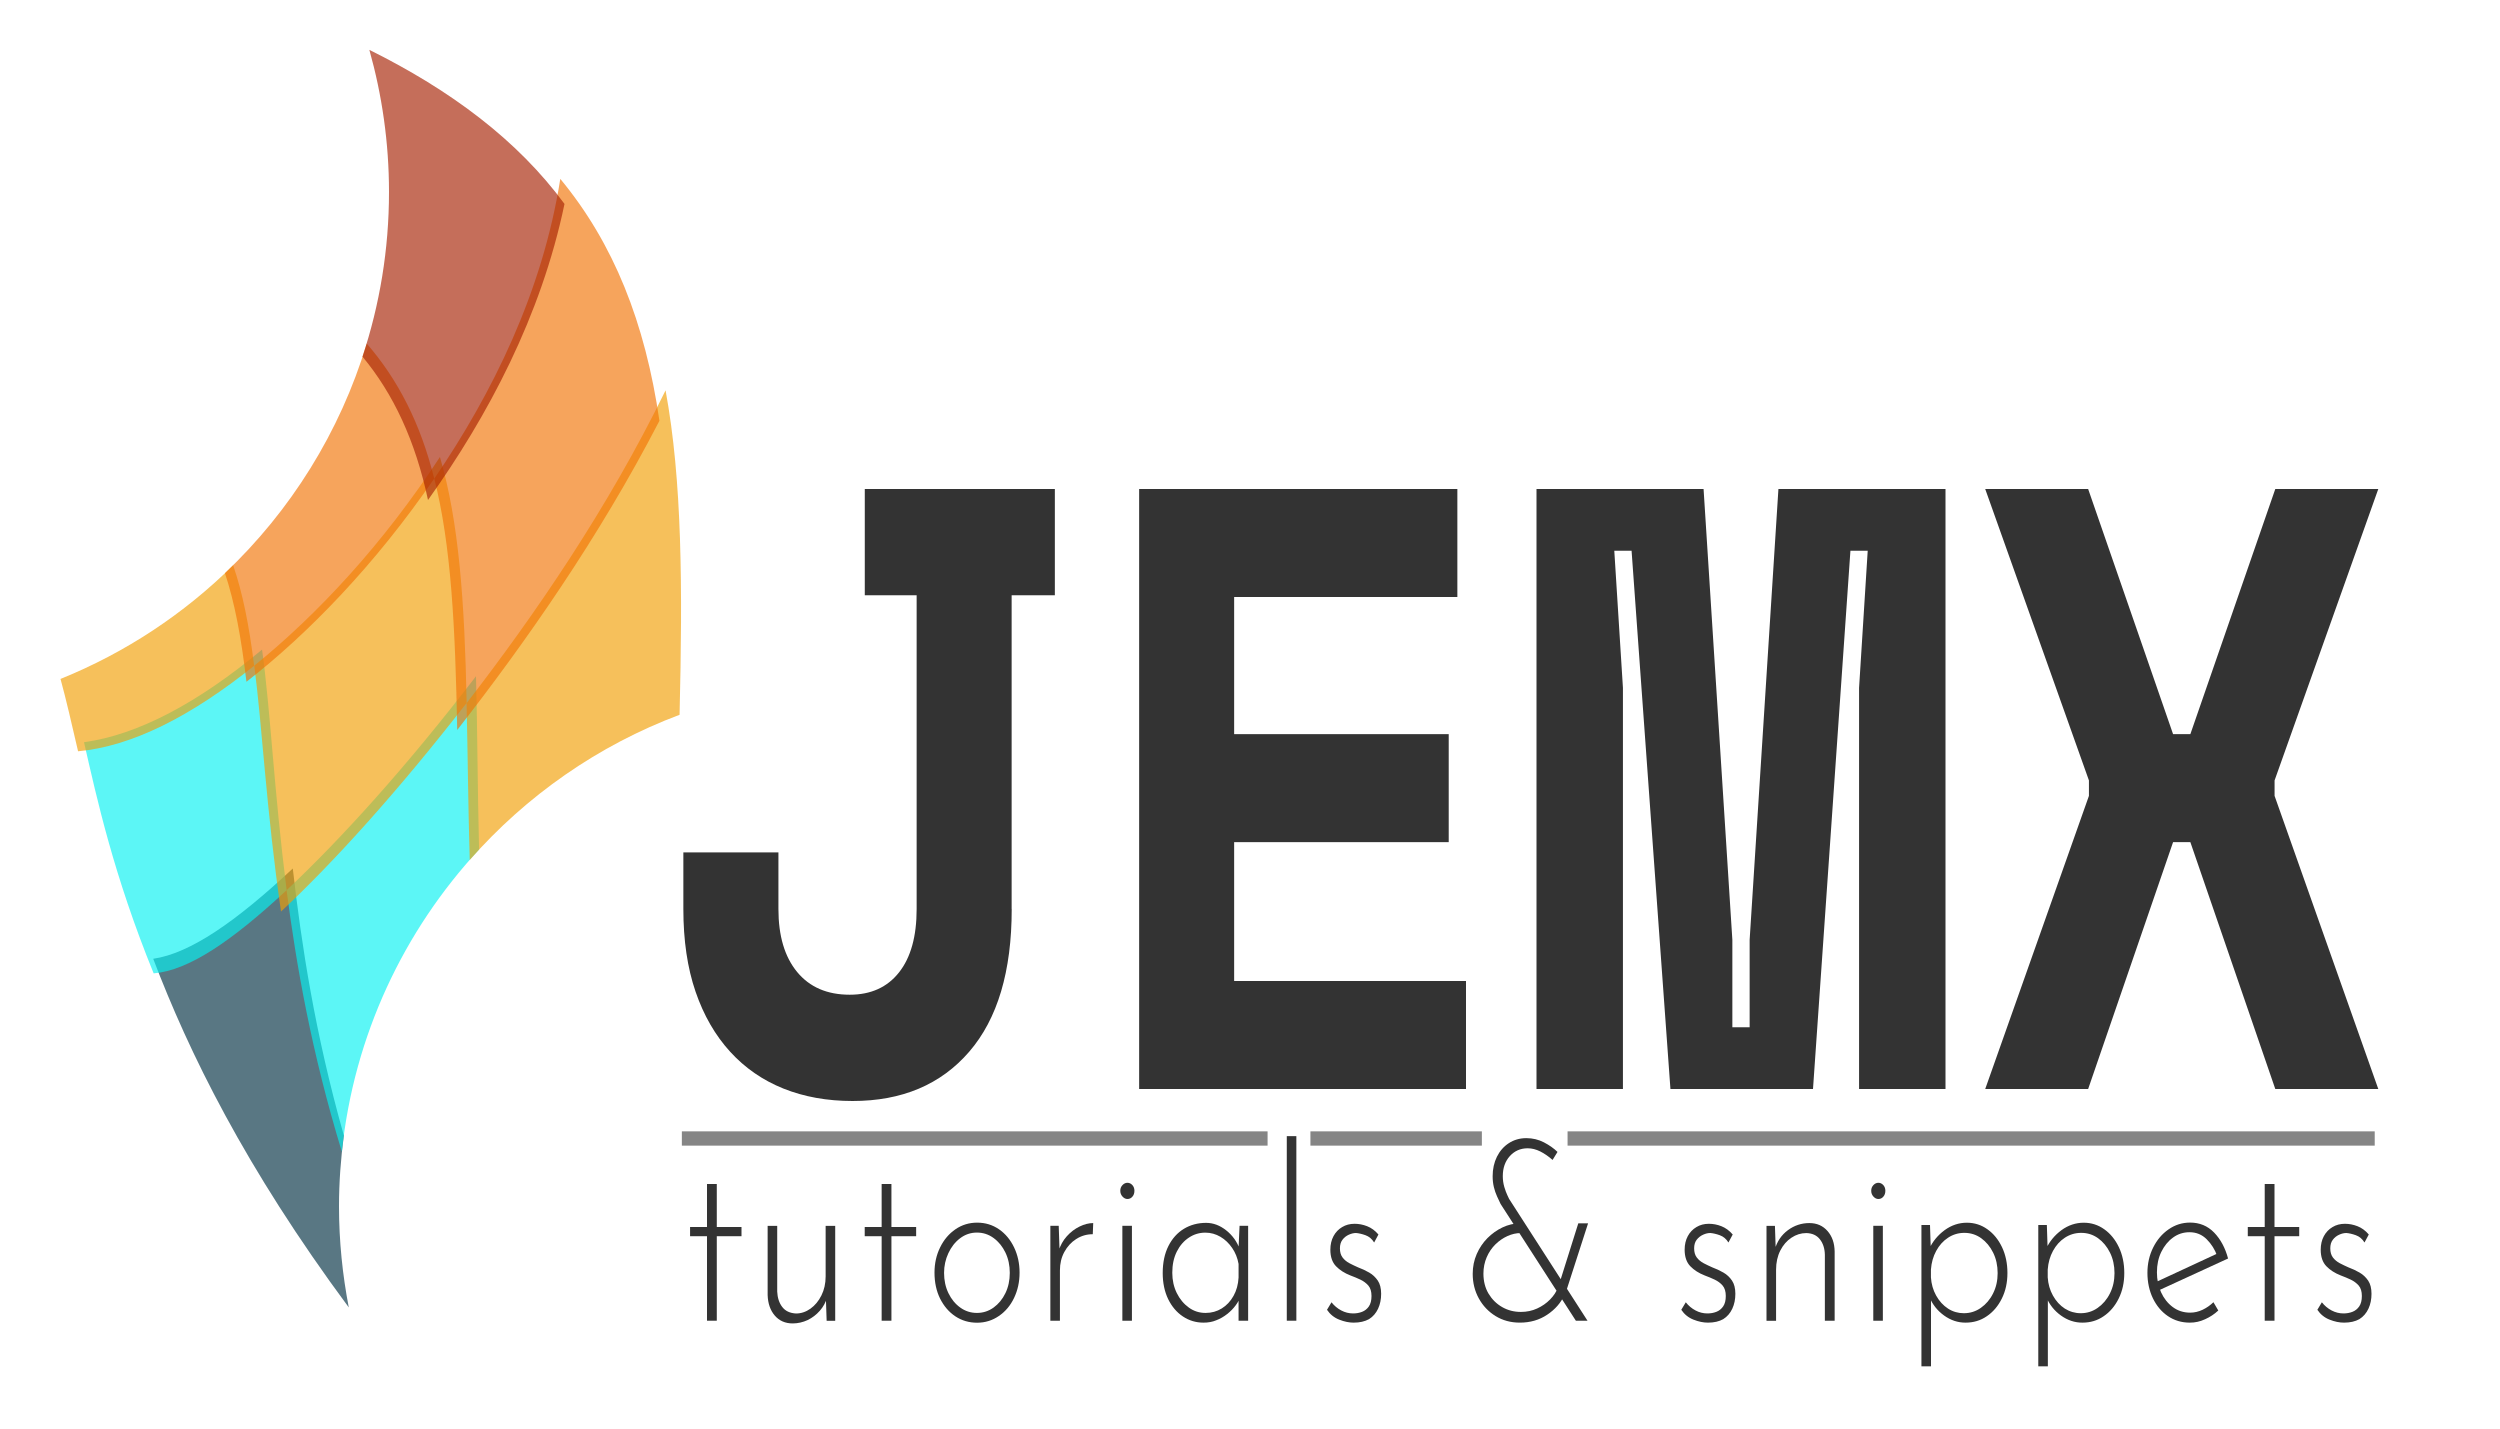 <?xml version="1.0" encoding="utf-8"?>
<!-- Generator: Adobe Illustrator 23.0.3, SVG Export Plug-In . SVG Version: 6.00 Build 0)  -->
<svg version="1.1" id="Logo" xmlns="http://www.w3.org/2000/svg" xmlns:xlink="http://www.w3.org/1999/xlink" x="0px" y="0px"
	 viewBox="0 0 350 200" style="enable-background:new 0 0 350 200;" xml:space="preserve">
<g id="Graphic">
	<path style="opacity:0.65;fill:#012E41;" d="M47.46,168.89c0-3.37,0.25-6.67,0.68-9.92c-4.08-14.43-5.94-26.8-7.15-37.38
		c-7.95,7.44-14.36,11.88-19.54,12.64c4.98,13.07,12.82,29.15,27.38,48.81C47.95,178.47,47.46,173.74,47.46,168.89z"/>
	<path style="opacity:0.65;fill:#05F2F2;" d="M67.07,118.93c-0.22-8.93-0.23-16.99-0.43-24.26c-9.66,12.6-18.9,22.8-26.52,29.96
		c1.36,10.43,3.45,22.55,7.74,36.61C49.55,144.96,56.54,130.29,67.07,118.93z"/>
	<path style="opacity:0.65;fill:#05F2F2;" d="M40.13,124.62c-7.68,7.15-13.75,11.26-18.62,11.65c-5.63-13.84-7.93-24.41-9.75-32.36
		c7.64-1.05,16.08-5.6,24.93-12.97C37.88,99.56,38.35,110.56,40.13,124.62z"/>
	<path style="opacity:0.65;fill:#F29F04;" d="M95.14,100.07c0.43-17.84,0.37-32.8-1.96-45.42c-8.11,16.59-18.29,31.41-27.86,43.8
		c0.16,6.65,0.21,13.95,0.44,21.95C73.67,111.4,83.73,104.35,95.14,100.07z"/>
	<path style="opacity:0.65;fill:#F29F04;" d="M65.33,98.41c-9.63,12.39-18.65,22.35-25.99,29.21c-2.07-14.35-2.6-25.6-3.74-34.43
		c8.77-7.09,18.06-17.04,25.99-29.21C64.25,73.03,65.05,84.28,65.33,98.41z"/>
	<path style="opacity:0.65;fill:#F29F04;" d="M8.47,95.05c0.77,2.8,1.54,6.15,2.46,10.13c7.51-0.68,15.82-4.89,24.65-11.97
		c-0.69-5.62-1.62-10.25-2.94-14.07C25.78,85.93,17.58,91.37,8.47,95.05z"/>
	<path style="opacity:0.65;fill:#F27405;" d="M92.32,58.91c-8.51,16.46-18.81,31.11-28.31,43.29c-0.27-14.42-0.85-25.93-3.21-35.19
		c8.15-11.96,15.16-26.17,17.64-41.97C85.91,34.07,90.32,45.14,92.32,58.91z"/>
	<path style="opacity:0.65;fill:#F27405;" d="M51.34,48.1c-3.74,12.42-10.68,23.45-19.85,32.14c1.36,4.07,2.3,9.07,3.01,15.21
		c8.73-6.79,18.08-16.49,26.29-28.45C58.87,59.24,55.67,53.08,51.34,48.1z"/>
	<path style="opacity:0.65;fill:#A62103;" d="M51.71,6.98c1.78,6.33,2.75,13,2.75,19.91c0,8.05-1.31,15.79-3.71,23.04
		c4.33,5.22,7.4,11.76,9.17,20.07c8.39-11.74,15.85-25.78,19.11-41.45C72.48,19.63,63.11,12.64,51.71,6.98z"/>
</g>
<g id="Text">
	<g>
		<path style="fill:#333333;" d="M98.98,165.76h1.37v6.02h3.46v1.29h-3.46v11.83h-1.37v-11.83h-2.37v-1.29h2.37V165.76z"/>
		<path style="fill:#333333;" d="M110.98,185.28c-1.05,0-1.88-0.37-2.51-1.1s-0.96-1.69-1-2.87v-9.69h1.34v9.21
			c0.04,0.86,0.27,1.58,0.7,2.14c0.43,0.57,1.07,0.87,1.93,0.92c0.72,0,1.4-0.23,2.03-0.68c0.63-0.45,1.14-1.07,1.53-1.85
			c0.39-0.78,0.59-1.67,0.59-2.67v-7.07h1.34v13.29h-1.2l-0.14-4.18l0.2,0.92c-0.19,0.68-0.53,1.3-1.01,1.85
			c-0.49,0.56-1.06,0.99-1.71,1.31C112.39,185.12,111.7,185.28,110.98,185.28z"/>
		<path style="fill:#333333;" d="M123.43,165.76h1.37v6.02h3.46v1.29h-3.46v11.83h-1.37v-11.83h-2.37v-1.29h2.37V165.76z"/>
		<path style="fill:#333333;" d="M130.83,178.17c0-1.29,0.26-2.47,0.79-3.54c0.52-1.07,1.24-1.91,2.14-2.53
			c0.9-0.62,1.92-0.93,3.04-0.93c1.14,0,2.16,0.31,3.06,0.93c0.9,0.62,1.6,1.47,2.11,2.53c0.51,1.07,0.77,2.24,0.77,3.54
			s-0.26,2.47-0.77,3.54c-0.51,1.07-1.22,1.91-2.13,2.53c-0.9,0.62-1.92,0.94-3.04,0.94c-1.14,0-2.16-0.3-3.06-0.9
			s-1.6-1.43-2.13-2.48C131.09,180.74,130.83,179.53,130.83,178.17z M132.17,178.2c0,1.04,0.2,1.99,0.61,2.84
			c0.41,0.85,0.96,1.52,1.66,2.02c0.69,0.5,1.47,0.75,2.33,0.75s1.63-0.25,2.33-0.75c0.69-0.5,1.25-1.17,1.66-2.02
			c0.41-0.85,0.61-1.8,0.61-2.84c0-1.04-0.2-1.99-0.61-2.84c-0.41-0.85-0.96-1.53-1.66-2.04c-0.7-0.51-1.47-0.76-2.33-0.76
			c-0.88,0-1.66,0.27-2.36,0.8c-0.7,0.53-1.24,1.23-1.64,2.09C132.37,176.31,132.17,177.23,132.17,178.2z"/>
		<path style="fill:#333333;" d="M148.22,171.61l0.14,4.08l-0.17-0.51c0.25-0.82,0.64-1.52,1.17-2.11c0.53-0.59,1.13-1.04,1.79-1.36
			s1.29-0.48,1.9-0.48l-0.06,1.56c-0.86,0-1.63,0.23-2.33,0.68c-0.7,0.45-1.25,1.06-1.66,1.82c-0.41,0.76-0.61,1.61-0.61,2.57v7.04
			h-1.34v-13.29H148.22z"/>
		<path style="fill:#333333;" d="M156.84,166.71c0-0.32,0.1-0.58,0.31-0.8c0.21-0.22,0.44-0.32,0.69-0.32
			c0.27,0,0.49,0.11,0.69,0.32c0.19,0.21,0.29,0.48,0.29,0.8c0,0.34-0.1,0.62-0.29,0.83c-0.19,0.22-0.42,0.32-0.69,0.32
			c-0.25,0-0.48-0.11-0.69-0.34C156.95,167.3,156.84,167.03,156.84,166.71z M157.13,171.61h1.34v13.29h-1.34V171.61z"/>
		<path style="fill:#333333;" d="M168.5,185.17c-1.07,0-2.03-0.29-2.9-0.87s-1.55-1.39-2.06-2.43c-0.5-1.04-0.76-2.26-0.76-3.64
			c0-1.47,0.27-2.74,0.8-3.79c0.53-1.05,1.26-1.86,2.17-2.41c0.91-0.55,1.95-0.83,3.11-0.83c0.99,0,1.93,0.35,2.81,1.05
			s1.52,1.59,1.9,2.65l-0.2,0.48l0.17-3.77h1.2v13.29h-1.34v-4.11l0.29,0.61c-0.13,0.45-0.36,0.9-0.69,1.34
			c-0.32,0.44-0.72,0.85-1.19,1.22c-0.47,0.37-0.98,0.67-1.54,0.88C169.72,185.07,169.13,185.17,168.5,185.17z M168.78,183.81
			c0.84,0,1.59-0.21,2.27-0.63c0.68-0.42,1.22-1,1.64-1.75s0.66-1.61,0.71-2.58v-1.9c-0.15-0.84-0.45-1.59-0.9-2.24
			c-0.45-0.66-1-1.18-1.64-1.56c-0.65-0.38-1.35-0.58-2.11-0.58c-0.84,0-1.61,0.23-2.31,0.7c-0.7,0.46-1.27,1.12-1.69,1.96
			c-0.42,0.84-0.63,1.82-0.63,2.96c0,1.04,0.21,1.99,0.63,2.84c0.42,0.85,0.99,1.53,1.7,2.04S167.94,183.81,168.78,183.81z"/>
		<path style="fill:#333333;" d="M180.15,159.06h1.34v25.84h-1.34V159.06z"/>
		<path style="fill:#333333;" d="M189.52,185.17c-0.65,0-1.32-0.14-2.03-0.42s-1.28-0.74-1.71-1.38l0.63-1.05
			c0.38,0.48,0.83,0.86,1.36,1.14s1.08,0.42,1.67,0.42c0.44,0,0.85-0.07,1.24-0.22c0.39-0.15,0.71-0.4,0.96-0.76
			c0.25-0.36,0.37-0.85,0.37-1.46c0-0.63-0.15-1.12-0.44-1.46c-0.3-0.34-0.67-0.62-1.11-0.83c-0.45-0.21-0.92-0.41-1.41-0.59
			c-0.82-0.32-1.49-0.75-2.01-1.29c-0.52-0.54-0.79-1.31-0.79-2.31c0-0.72,0.15-1.36,0.44-1.9c0.29-0.54,0.7-0.97,1.21-1.27
			c0.51-0.31,1.09-0.46,1.74-0.46c0.59,0,1.17,0.11,1.76,0.34s1.11,0.61,1.58,1.16l-0.6,1.12c-0.3-0.5-0.71-0.84-1.21-1.02
			c-0.5-0.18-0.95-0.28-1.33-0.31c-0.32,0-0.66,0.08-1.01,0.24c-0.35,0.16-0.65,0.39-0.88,0.7c-0.24,0.31-0.36,0.71-0.36,1.21
			c0,0.52,0.12,0.95,0.37,1.28c0.25,0.33,0.57,0.59,0.96,0.8c0.39,0.2,0.79,0.4,1.21,0.58c0.55,0.2,1.07,0.45,1.56,0.73
			c0.49,0.28,0.88,0.66,1.2,1.12c0.31,0.46,0.47,1.08,0.47,1.85s-0.14,1.47-0.43,2.09c-0.29,0.62-0.71,1.11-1.27,1.46
			C191.08,185,190.37,185.17,189.52,185.17z"/>
		<path style="fill:#333333;" d="M212.88,172.63c-0.61,0-1.22,0.14-1.84,0.42c-0.62,0.28-1.18,0.67-1.69,1.17
			c-0.5,0.5-0.91,1.09-1.21,1.79s-0.46,1.46-0.46,2.29c0,1.07,0.24,2,0.71,2.8c0.48,0.8,1.11,1.43,1.91,1.89s1.67,0.68,2.63,0.68
			c0.82,0,1.58-0.16,2.27-0.48c0.7-0.32,1.3-0.74,1.81-1.26c0.51-0.52,0.89-1.09,1.11-1.7l0.89,1.09c-0.5,1.09-1.29,2-2.4,2.74
			c-1.1,0.74-2.38,1.11-3.83,1.11c-1.28,0-2.41-0.31-3.4-0.92c-0.99-0.61-1.77-1.43-2.34-2.46s-0.86-2.18-0.86-3.45
			c0-1,0.19-1.92,0.56-2.77c0.37-0.85,0.87-1.59,1.5-2.23c0.63-0.63,1.33-1.13,2.11-1.5s1.59-0.56,2.43-0.58L212.88,172.63z
			 M222.25,184.9c-0.06,0-0.18,0-0.36,0c-0.18,0-0.37,0-0.56,0c-0.19,0-0.43,0-0.71,0l-10.54-16.35c-0.15-0.32-0.32-0.67-0.5-1.07
			c-0.18-0.4-0.33-0.83-0.44-1.29c-0.11-0.46-0.17-0.97-0.17-1.51c0-1.02,0.2-1.93,0.6-2.74c0.4-0.8,0.96-1.44,1.67-1.9
			c0.71-0.46,1.53-0.7,2.44-0.7c0.89,0,1.72,0.2,2.47,0.59s1.39,0.84,1.9,1.34l-0.69,1.12c-0.57-0.5-1.15-0.9-1.73-1.19
			c-0.58-0.29-1.17-0.44-1.76-0.44c-1.01,0-1.84,0.37-2.5,1.1c-0.66,0.74-0.98,1.67-0.98,2.81c0,0.52,0.07,1.02,0.21,1.5
			c0.14,0.48,0.29,0.86,0.43,1.16c0.14,0.29,0.22,0.46,0.24,0.51L222.25,184.9z M220.96,171.27h1.37l-3.17,9.83l-1-0.92
			L220.96,171.27z"/>
		<path style="fill:#333333;" d="M239.12,185.17c-0.65,0-1.32-0.14-2.03-0.42c-0.71-0.28-1.28-0.74-1.71-1.38l0.63-1.05
			c0.38,0.48,0.83,0.86,1.36,1.14c0.52,0.28,1.08,0.42,1.67,0.42c0.44,0,0.85-0.07,1.24-0.22c0.39-0.15,0.71-0.4,0.96-0.76
			c0.25-0.36,0.37-0.85,0.37-1.46c0-0.63-0.15-1.12-0.44-1.46s-0.67-0.62-1.11-0.83c-0.45-0.21-0.92-0.41-1.41-0.59
			c-0.82-0.32-1.49-0.75-2.01-1.29s-0.79-1.31-0.79-2.31c0-0.72,0.15-1.36,0.44-1.9c0.29-0.54,0.7-0.97,1.21-1.27
			c0.51-0.31,1.09-0.46,1.74-0.46c0.59,0,1.18,0.11,1.76,0.34c0.58,0.23,1.11,0.61,1.58,1.16l-0.6,1.12
			c-0.3-0.5-0.71-0.84-1.21-1.02c-0.5-0.18-0.95-0.28-1.33-0.31c-0.32,0-0.66,0.08-1.01,0.24c-0.35,0.16-0.65,0.39-0.89,0.7
			c-0.24,0.31-0.36,0.71-0.36,1.21c0,0.52,0.12,0.95,0.37,1.28c0.25,0.33,0.57,0.59,0.96,0.8c0.39,0.2,0.79,0.4,1.21,0.58
			c0.55,0.2,1.07,0.45,1.56,0.73c0.49,0.28,0.89,0.66,1.2,1.12c0.31,0.46,0.47,1.08,0.47,1.85s-0.14,1.47-0.43,2.09
			c-0.29,0.62-0.71,1.11-1.27,1.46C240.69,185,239.98,185.17,239.12,185.17z"/>
		<path style="fill:#333333;" d="M248.49,171.61l0.14,4.18l-0.17-0.82c0.32-1.16,0.94-2.07,1.84-2.74c0.9-0.67,1.91-1,3.01-1
			c1.05,0,1.89,0.37,2.54,1.11s0.98,1.69,1,2.87v9.69h-1.37v-9.25c-0.02-0.86-0.25-1.58-0.69-2.14c-0.44-0.57-1.08-0.86-1.91-0.88
			c-0.74,0-1.44,0.22-2.08,0.65c-0.65,0.43-1.17,1.03-1.56,1.8c-0.39,0.77-0.59,1.67-0.59,2.69v7.14h-1.34v-13.29H248.49z"/>
		<path style="fill:#333333;" d="M261.97,166.71c0-0.32,0.1-0.58,0.31-0.8c0.21-0.22,0.44-0.32,0.69-0.32
			c0.27,0,0.49,0.11,0.69,0.32c0.19,0.21,0.29,0.48,0.29,0.8c0,0.34-0.1,0.62-0.29,0.83c-0.19,0.22-0.42,0.32-0.69,0.32
			c-0.25,0-0.48-0.11-0.69-0.34C262.08,167.3,261.97,167.03,261.97,166.71z M262.26,171.61h1.34v13.29h-1.34V171.61z"/>
		<path style="fill:#333333;" d="M275.17,185.17c-1.07,0-2.07-0.33-3-1c-0.93-0.67-1.62-1.54-2.06-2.6l0.23-0.58v10.3H269v-19.79
			h1.2l0.14,4.35l-0.26-0.99c0.5-1.07,1.22-1.94,2.17-2.64c0.95-0.69,1.99-1.04,3.11-1.04c1.07,0,2.03,0.31,2.88,0.92
			c0.86,0.61,1.54,1.45,2.04,2.5c0.5,1.05,0.76,2.26,0.76,3.62c0,1.34-0.26,2.53-0.79,3.59c-0.52,1.05-1.23,1.88-2.11,2.47
			C277.27,184.88,276.27,185.17,275.17,185.17z M274.94,183.85c0.88,0,1.67-0.25,2.38-0.75c0.71-0.5,1.29-1.17,1.71-2.02
			c0.43-0.85,0.64-1.8,0.64-2.84c0-1.06-0.21-2.02-0.63-2.87c-0.42-0.85-0.98-1.52-1.67-2.02c-0.7-0.5-1.48-0.75-2.36-0.75
			c-0.84,0-1.6,0.23-2.28,0.68c-0.69,0.45-1.24,1.07-1.66,1.84c-0.42,0.77-0.67,1.64-0.74,2.62v1.09c0.06,0.93,0.3,1.78,0.73,2.55
			c0.43,0.77,0.98,1.38,1.66,1.82S274.14,183.85,274.94,183.85z"/>
		<path style="fill:#333333;" d="M291.53,185.17c-1.07,0-2.07-0.33-3-1s-1.62-1.54-2.06-2.6l0.23-0.58v10.3h-1.34v-19.79h1.2
			l0.14,4.35l-0.26-0.99c0.5-1.07,1.22-1.94,2.17-2.64c0.95-0.69,1.99-1.04,3.11-1.04c1.07,0,2.03,0.31,2.88,0.92
			c0.86,0.61,1.54,1.45,2.04,2.5c0.5,1.05,0.76,2.26,0.76,3.62c0,1.34-0.26,2.53-0.79,3.59c-0.52,1.05-1.23,1.88-2.11,2.47
			C293.63,184.88,292.64,185.17,291.53,185.17z M291.3,183.85c0.88,0,1.67-0.25,2.38-0.75c0.71-0.5,1.29-1.17,1.71-2.02
			c0.43-0.85,0.64-1.8,0.64-2.84c0-1.06-0.21-2.02-0.63-2.87c-0.42-0.85-0.98-1.52-1.67-2.02c-0.7-0.5-1.48-0.75-2.36-0.75
			c-0.84,0-1.6,0.23-2.29,0.68c-0.69,0.45-1.24,1.07-1.66,1.84c-0.42,0.77-0.67,1.64-0.74,2.62v1.09c0.06,0.93,0.3,1.78,0.73,2.55
			c0.43,0.77,0.98,1.38,1.66,1.82C289.76,183.63,290.5,183.85,291.3,183.85z"/>
		<path style="fill:#333333;" d="M306.58,185.17c-1.16,0-2.19-0.31-3.08-0.92c-0.9-0.61-1.59-1.45-2.1-2.5
			c-0.5-1.05-0.76-2.24-0.76-3.55c0-1.29,0.27-2.47,0.8-3.54s1.25-1.92,2.16-2.55c0.9-0.63,1.91-0.95,3.01-0.95
			c1.33,0,2.45,0.46,3.36,1.39c0.9,0.93,1.56,2.14,1.96,3.64l-9.77,4.49l-0.4-1.16l8.94-4.15l-0.29,0.48
			c-0.32-0.91-0.81-1.69-1.47-2.35s-1.46-0.99-2.41-0.99c-0.86,0-1.63,0.25-2.31,0.75c-0.69,0.5-1.23,1.17-1.64,2.01
			c-0.41,0.84-0.61,1.79-0.61,2.86c0,1,0.19,1.93,0.58,2.79c0.39,0.86,0.94,1.55,1.64,2.07c0.7,0.52,1.51,0.78,2.43,0.78
			c0.61,0,1.19-0.14,1.76-0.41c0.56-0.27,1.06-0.62,1.5-1.05l0.68,1.16c-0.53,0.5-1.15,0.91-1.84,1.22
			C308.01,185.02,307.31,185.17,306.58,185.17z"/>
		<path style="fill:#333333;" d="M317.06,165.76h1.37v6.02h3.46v1.29h-3.46v11.83h-1.37v-11.83h-2.37v-1.29h2.37V165.76z"/>
		<path style="fill:#333333;" d="M328.17,185.17c-0.65,0-1.32-0.14-2.03-0.42s-1.28-0.74-1.71-1.38l0.63-1.05
			c0.38,0.48,0.83,0.86,1.36,1.14s1.08,0.42,1.67,0.42c0.44,0,0.85-0.07,1.24-0.22c0.39-0.15,0.71-0.4,0.96-0.76
			c0.25-0.36,0.37-0.85,0.37-1.46c0-0.63-0.15-1.12-0.44-1.46c-0.3-0.34-0.67-0.62-1.11-0.83c-0.45-0.21-0.92-0.41-1.41-0.59
			c-0.82-0.32-1.49-0.75-2.01-1.29c-0.52-0.54-0.79-1.31-0.79-2.31c0-0.72,0.15-1.36,0.44-1.9c0.29-0.54,0.7-0.97,1.21-1.27
			c0.51-0.31,1.09-0.46,1.74-0.46c0.59,0,1.17,0.11,1.76,0.34s1.11,0.61,1.58,1.16l-0.6,1.12c-0.3-0.5-0.71-0.84-1.21-1.02
			c-0.5-0.18-0.95-0.28-1.33-0.31c-0.32,0-0.66,0.08-1.01,0.24c-0.35,0.16-0.65,0.39-0.88,0.7c-0.24,0.31-0.36,0.71-0.36,1.21
			c0,0.52,0.12,0.95,0.37,1.28c0.25,0.33,0.57,0.59,0.96,0.8c0.39,0.2,0.79,0.4,1.21,0.58c0.55,0.2,1.07,0.45,1.56,0.73
			c0.49,0.28,0.88,0.66,1.2,1.12c0.31,0.46,0.47,1.08,0.47,1.85s-0.14,1.47-0.43,2.09c-0.29,0.62-0.71,1.11-1.27,1.46
			C329.74,185,329.03,185.17,328.17,185.17z"/>
	</g>
	<g id="line_1_" style="opacity:0.6;">
		<g>
			<rect x="183.46" y="158.39" style="fill:#333333;" width="24" height="2"/>
		</g>
		<g>
			<rect x="219.46" y="158.39" style="fill:#333333;" width="113" height="2"/>
		</g>
		<g>
			<rect x="95.46" y="158.39" style="fill:#333333;" width="82" height="2"/>
		</g>
	</g>
	<g>
		<path style="fill:#333333;" d="M141.64,127.26c0,8.72-1.98,15.38-5.95,19.98c-3.97,4.6-9.41,6.9-16.33,6.9
			c-3.56,0-6.79-0.58-9.68-1.74c-2.89-1.16-5.38-2.88-7.46-5.16c-2.08-2.28-3.7-5.08-4.84-8.4c-1.14-3.32-1.71-7.18-1.71-11.58
			v-7.92h13.31v7.92c0,3.76,0.87,6.7,2.62,8.82c1.75,2.12,4.2,3.18,7.36,3.18c2.96,0,5.26-1.04,6.9-3.12
			c1.65-2.08,2.47-5.04,2.47-8.88V83.34h-7.26V68.46h26.61v14.88h-6.05V127.26z"/>
		<path style="fill:#333333;" d="M159.48,68.46h44.55v15.12h-31.25v19.2h30.04v15.12h-30.04v19.44h32.46v15.12h-45.76V68.46z"/>
		<path style="fill:#333333;" d="M215.12,68.46h23.38l4.03,63.12v12.24h2.42v-12.24l4.03-63.12h23.39v84h-12.1V96.3l1.21-19.2h-2.42
			l-5.24,75.36h-19.96l-5.44-75.36h-2.42l1.21,19.2v56.16h-12.1V68.46z"/>
		<path style="fill:#333333;" d="M292.34,68.46l11.89,34.32h2.42l11.89-34.32h14.42l-14.52,40.8v2.16l14.52,41.04h-14.42
			l-11.89-34.56h-2.42l-11.89,34.56h-14.41l14.52-41.04v-2.16l-14.52-40.8H292.34z"/>
	</g>
</g>
</svg>
